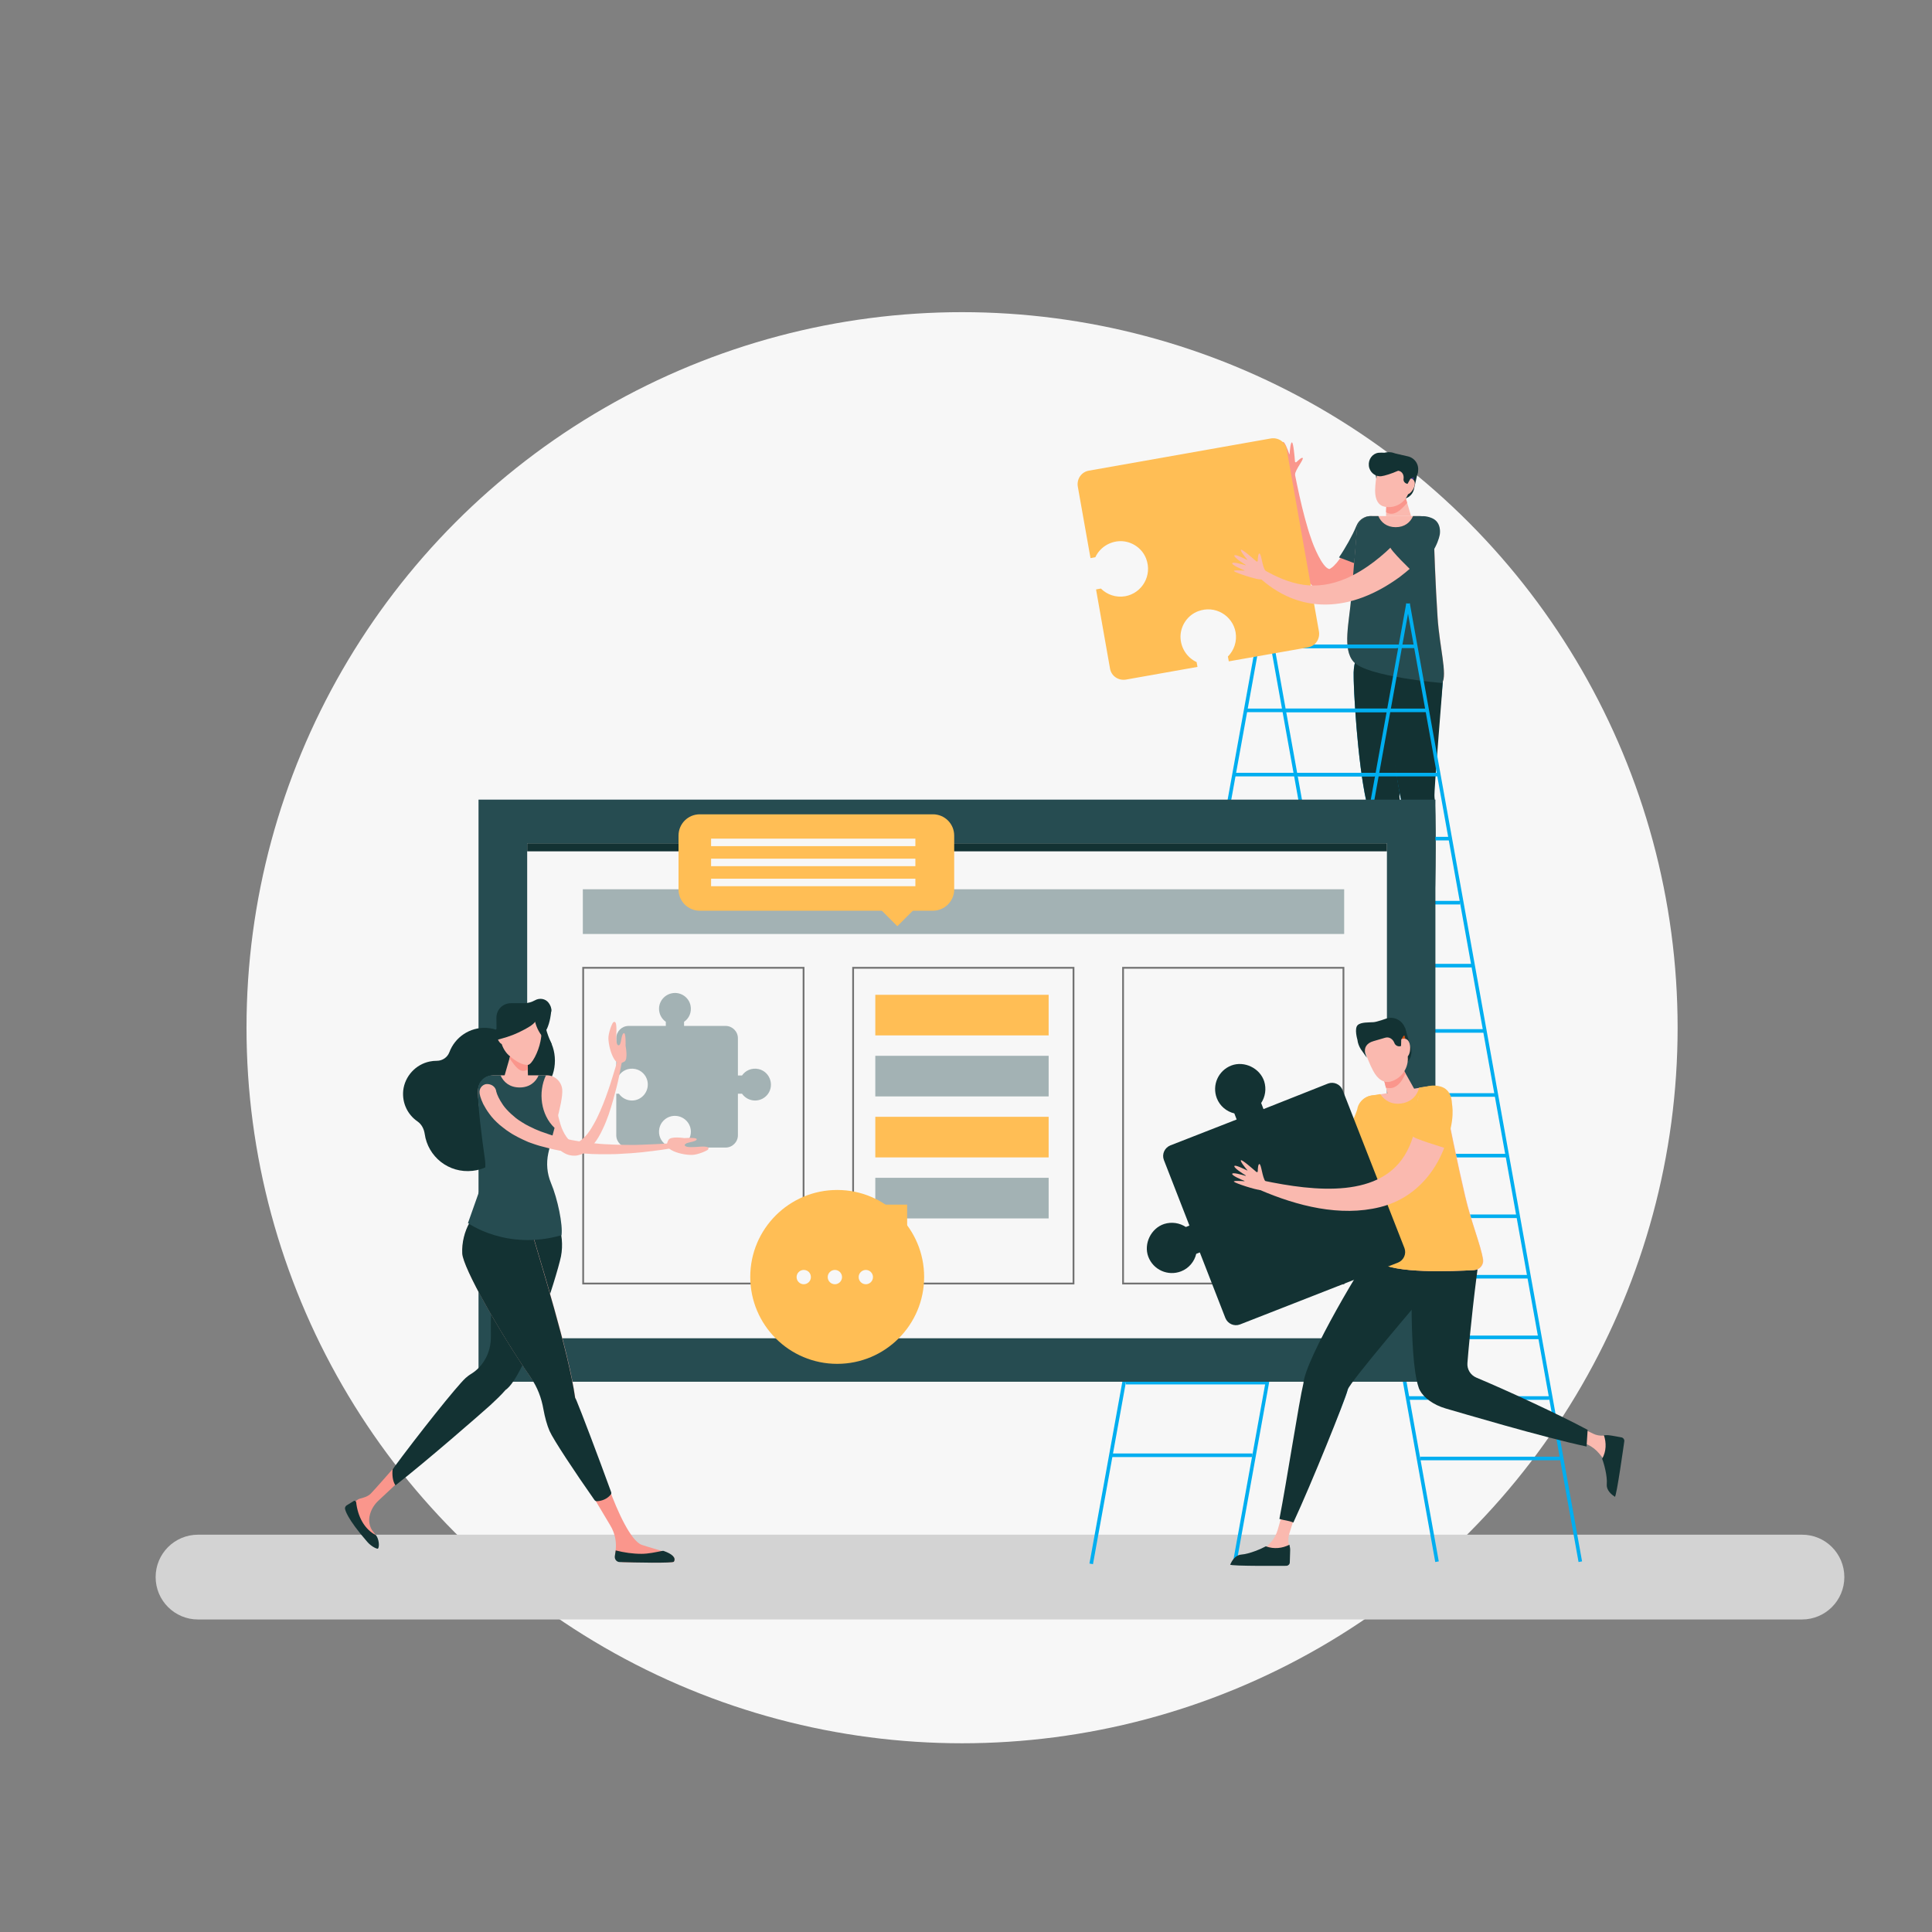 <?xml version="1.0" encoding="utf-8"?>
<!-- Generator: Adobe Illustrator 24.2.3, SVG Export Plug-In . SVG Version: 6.00 Build 0)  -->
<svg version="1.1" id="Layer_1" xmlns="http://www.w3.org/2000/svg" xmlns:xlink="http://www.w3.org/1999/xlink" x="0px" y="0px"
	 viewBox="0 0 1080 1080" style="enable-background:new 0 0 1080 1080;" xml:space="preserve">
<rect x="0" y="0" width="1080" height="1080" fill="#808080" stroke="none"/>
<style type="text/css">
	.st0{fill:#F7F7F7;}
	.st1{fill:#D3D3D3;}
	.st2{fill:#FA968C;}
	.st3{fill:#264C51;}
	.st4{fill:#FAB9AF;}
	.st5{fill:#F57A2F;}
	.st6{fill:#0091C8;}
	.st7{fill:#133233;}
	.st8{fill:#FF8C46;}
	.st9{fill:#41378C;}
	.st10{fill:none;stroke:#00AEF0;stroke-width:2;stroke-miterlimit:10;}
	.st11{fill:#FFBE55;}
	.st12{fill:none;stroke:#727272;stroke-miterlimit:10;}
	.st13{opacity:0.4;fill:#264C51;enable-background:new    ;}
	.st14{fill:#41B4E6;}
	.st15{fill:#CD5014;}
</style>
<circle class="st0" cx="537.8" cy="574.5" r="400"/>
<path class="st1" d="M1031,881.6c0,13.1-10.6,23.7-23.7,23.7H110.7c-13.1,0-23.7-10.6-23.7-23.7l0,0c0-13.1,10.6-23.7,23.7-23.7
	h896.5C1020.4,857.8,1031,868.5,1031,881.6L1031,881.6z"/>
<path class="st2" d="M723.9,265.3c0.2-2.8,5.1-8.6,4.3-9.3c-0.5-0.5-2.4,1.3-3.5,2.3c-0.1,0.1-0.3,0.2-0.5,0.1
	c-0.2-0.1-0.3-0.2-0.3-0.4c-0.2-2.8-0.9-10.6-1.7-10.7c-0.8-0.1-1.2,4.9-1.3,6.5c0,0.1,0,0.1-0.1,0.1s-0.1,0-0.1-0.1
	c-0.6-1.8-2.7-7.4-3.5-6.7c-0.8,0.7,0.5,6.1,1,8.2c0,0.1,0,0.1-0.1,0.1s-0.1,0-0.1,0c-1.1-1.9-3.8-6.6-4.6-6
	c-0.8,0.6,1.4,5.7,2.2,7.6c0,0,0,0.1,0,0.1c0,0-0.1,0-0.1,0c-1.2-1.4-4.4-4.8-4.3-3.8c0,1.3,5.6,11.7,7.4,13.5
	C720.4,268.6,723.9,265.3,723.9,265.3z"/>
<path class="st2" d="M773.7,300.4c-3.8,8.3-9.2,17.8-15.7,24.3c-12.7,12.6-29.1,9.3-34.8-20.1c-1-4.4-1.7-8.9-2.3-13.3
	c-1.2-8.8-1.6-17.6-2-26.4c-0.1-1.3,1-2.5,2.3-2.5c1.2-0.1,2.2,0.8,2.5,1.9l0,0c1.7,8.5,3.5,17,5.7,25.2c1.1,4.1,2.3,8.2,3.7,12.1
	c1.2,3.7,6,15.3,9.7,16.4c0.1,0,0.2,0.1,0.3,0.1c0.1-0.1,0.1-0.1,0.1,0c0.1-0.1,0.1-0.1,0.2-0.1c0.2-0.2,0.4-0.2,0.9-0.6
	c0.8-0.5,1.9-1.6,3-2.9c2.2-2.6,4.2-6,6-9.5c3.1-6,4.9-10.3,4.9-10.3c3.8-10.4,19.5-5.4,15.7,5C773.9,300,773.8,300.2,773.7,300.4z"
	/>
<path class="st3" d="M748.5,311.6C748.5,311.6,748.5,311.6,748.5,311.6c2-2.9,3.7-5.8,5.4-8.8c1.6-2.9,3.3-6.2,4.4-9l0.1-0.1
	c0.1-0.2,0.2-0.4,0.3-0.7c2.2-4.1,7.2-5.7,11.3-3.5c4.1,2.2,5.7,7.2,3.5,11.3c-2,3.8-4,7-6.2,10.3c-1.5,2.2-3.1,4.3-4.8,6.4
	C761.3,316.2,751.4,312.7,748.5,311.6z"/>
<path class="st4" d="M756.7,369.9c7.3,8.4,49.5,11.9,49.5,11.9c3.1-3.6-1.4-20-2.5-36.7c-1.2-18-1.9-37.9-2.2-48.6
	c-0.1-4.4-3.8-8-8.2-8h-26.8c-4.1,0-7.6,3.1-7.9,7.3c-0.7,8.5-1.9,23.3-3.1,37.8C754.2,348.3,750.4,362.7,756.7,369.9z"/>
<path class="st2" d="M781,510l-0.1,16.6l1.4,8.1c0.2,1.4-0.8,2.7-2.2,2.7c-6.8,0.2-24.2,0.7-24.6-0.1c-2.2-3.5,7.7-4.9,14.9-7.7
	c7.2-2.8,2.2-30.2,2.2-30.2L781,510z"/>
<path class="st5" d="M770.5,529.6c0,0,0.1,0,0.1-0.1c1.7,0.6,3.7,1,5.8,1c1.9,0,3.6-0.3,5.1-0.8l0.9,4.8c0.2,1.4-0.8,2.7-2.2,2.7
	c-6.8,0.2-24.2,0.7-24.6-0.1C753.4,533.8,763.2,532.4,770.5,529.6z"/>
<path class="st6" d="M756.7,376c-0.3,11.5,4.3,84.6,13.2,84.8c9,0.2,18.9-72.6,19.2-84.1c0.3-11.5-6.8-21-15.7-21.2
	C764.4,355.3,757,364.5,756.7,376z"/>
<path class="st7" d="M782.3,445.6c0.9,6.3,1,47-0.4,67.6h-8.2c-4.4-20-9.1-58.9-9.9-65.1c0-0.1,0-0.2,0-0.2
	c-4.9-21.5-7.3-63.5-7.1-72c0.3-11.5,7.7-20.7,16.7-20.5s16,9.7,15.7,21.2C789,384,781.9,442.6,782.3,445.6z"/>
<path class="st2" d="M800.6,510l-0.1,16.6l1.4,8.1c0.2,1.4-0.8,2.7-2.2,2.7c-6.8,0.2-24.2,0.7-24.6-0.1c-2.2-3.5,7.7-4.9,14.9-7.7
	s2.2-30.2,2.2-30.2L800.6,510z"/>
<path class="st8" d="M790,529.6c0,0,0.1,0,0.1-0.1c1.7,0.6,3.7,1,5.8,1c1.9,0,3.6-0.3,5.1-0.8l0.9,4.8c0.2,1.4-0.8,2.7-2.2,2.7
	c-6.8,0.2-24.2,0.7-24.6-0.1C772.9,533.8,782.8,532.4,790,529.6z"/>
<path class="st6" d="M776.3,376c-0.3,11.5,4.3,84.6,13.2,84.8c9,0.2,17-72.9,17.3-84.4c0.3-11.5-4.8-20.8-13.8-21
	S776.5,364.5,776.3,376z"/>
<path class="st7" d="M801.9,445.6c0.9,6.3,1,47-0.4,67.6h-8.2c-4.4-20-9.1-58.9-9.9-65.1c0-0.1,0-0.2,0-0.2
	c-4.9-21.5-9.2-63.8-9-72.3c0.3-11.5,9.7-20.4,18.6-20.2s14.1,9.4,13.8,21C806.6,383.7,801.4,442.6,801.9,445.6z"/>
<path class="st3" d="M766.2,288.5h4.3c1.5,3.5,4.7,6.2,9.7,6.2c5,0,8.2-2.7,9.7-6.2h4c4.1,0,7.4,3.2,7.5,7.3
	c0.3,10.6,1,30.9,2.2,49.3c1.1,16.7,5.6,32.1,2.5,36.7c0,0-42.2-3.5-49.5-11.9c-6.3-7.2-2.4-21.7-1.2-36.4c1.2-14.6,2.5-29.6,3.1-38
	C758.9,291.6,762.3,288.5,766.2,288.5z"/>
<path class="st7" d="M781.4,278.8l0.5,0.1c3.8,0.8,7.6-1.6,8.5-5.4l2.3-10.2l-7.4-1.6L781.4,278.8z"/>
<polygon class="st4" points="774.8,288.5 788.8,288.5 784.7,274.6 775.2,275.8 "/>
<path class="st2" d="M775.2,275.8l9.5-1.2l1.9,6.5c-2.1,2.4-5.3,6.1-8.8,6.1c-1.1,0-2.1-0.3-3-0.9L775.2,275.8z"/>
<path class="st4" d="M773.8,283.2L773.8,283.2c6.3,1.4,12.5-2.6,13.9-8.8l2.8-12.7l-19.5-4.3c0,0-2.2,9.9-2.3,16.9
	C768.7,279.5,770.6,282.5,773.8,283.2z"/>
<rect x="787.5" y="265.3" transform="matrix(0.217 -0.976 0.976 0.217 356.456 978.761)" class="st9" width="1.7" height="3.8"/>
<path class="st4" d="M784.9,271.2c-0.5,2.5,0.2,4.7,1.6,5.1c1.5,0.3,3.8-2.6,4.3-5c0.5-2.5-0.9-3.6-2.3-3.9
	C787.1,267,785.4,268.7,784.9,271.2z"/>
<path class="st7" d="M768.5,262.3c-0.1-1.7,0.2-3.4,0.8-4.9l0,0c1.6-3.9,5.9-5.5,9.8-4.2c0.4,0.1,0.8,0.3,1.3,0.4l6.6,1.5
	c4,0.9,6.5,4.8,5.6,8.8l-0.3,1.5l-3.9,2.3l-1.6,2.8l-0.3-0.1c-1.3-0.3-2.1-1.5-1.9-2.7c0.3-2.1-0.7-4.1-2.7-4.5l-5.8-1.3
	c-3.6-0.8-5.8,0.7-6.4,3.4l-0.3,2.3L768.5,262.3z"/>
<line class="st10" x1="787.1" y1="337.4" x2="883.4" y2="873"/>
<line class="st10" x1="803.3" y1="873" x2="707.1" y2="337.4"/>
<line class="st10" x1="713.5" y1="361.3" x2="791.7" y2="361.3"/>
<line class="st10" x1="718.7" y1="397.1" x2="798" y2="397.1"/>
<line class="st10" x1="725.9" y1="433" x2="804.5" y2="433"/>
<line class="st10" x1="732.9" y1="468.8" x2="811" y2="468.8"/>
<line class="st10" x1="737.1" y1="504.6" x2="816.2" y2="504.6"/>
<line class="st10" x1="742.6" y1="539.8" x2="822.8" y2="539.8"/>
<line class="st10" x1="750.6" y1="576.3" x2="829.6" y2="576.3"/>
<line class="st10" x1="757.1" y1="612.1" x2="836.2" y2="612.1"/>
<line class="st10" x1="763.5" y1="646" x2="842.6" y2="646"/>
<line class="st10" x1="768.9" y1="679.9" x2="848" y2="679.9"/>
<line class="st10" x1="775.1" y1="713.7" x2="854.2" y2="713.7"/>
<line class="st10" x1="781.1" y1="747.6" x2="860.3" y2="747.6"/>
<line class="st10" x1="787" y1="781.5" x2="866.1" y2="781.5"/>
<line class="st10" x1="793.9" y1="815.3" x2="873" y2="815.3"/>
<line class="st10" x1="707.1" y1="337.4" x2="610" y2="874.2"/>
<line class="st10" x1="690.1" y1="874.2" x2="787.1" y2="337.4"/>
<line class="st10" x1="780.7" y1="361.3" x2="702.8" y2="361.3"/>
<line class="st10" x1="775.5" y1="397.1" x2="696.2" y2="397.1"/>
<line class="st10" x1="768.3" y1="433" x2="689.7" y2="433"/>
<line class="st10" x1="761.3" y1="468.8" x2="683.2" y2="468.8"/>
<line class="st10" x1="755.7" y1="504.6" x2="676.7" y2="504.6"/>
<line class="st10" x1="750.4" y1="539.8" x2="670.3" y2="539.8"/>
<line class="st10" x1="742.5" y1="576.3" x2="663.6" y2="576.3"/>
<line class="st10" x1="737.1" y1="612.1" x2="658" y2="612.1"/>
<line class="st10" x1="731" y1="652.3" x2="651.9" y2="652.3"/>
<line class="st10" x1="721.8" y1="692.5" x2="642.7" y2="692.5"/>
<line class="st10" x1="715" y1="732.7" x2="635.8" y2="732.7"/>
<line class="st10" x1="708.5" y1="772.9" x2="629.4" y2="772.9"/>
<line class="st10" x1="700.1" y1="813.5" x2="620.9" y2="813.5"/>
<path class="st7" d="M788.2,257.6c0.4,3.6-12.5,8.2-16,8.6c-3.4,0.4-6.6-2.2-7-5.8s2-6.9,5.4-7.3C774,252.7,787.7,254,788.2,257.6z"
	/>
<path class="st11" d="M608.7,263.1c-4.2,0.7-6.9,4.7-6.2,8.9l7.1,40l2.7-0.5c2.4-5.2,7.8-9,14.3-9c6.2,0.1,11.9,4,14.1,9.8
	c3.6,9.4-2.3,19.3-11.7,21c-5.2,0.9-10.2-0.9-13.6-4.3l-2.7,0.5l7.8,44.2c0.7,4.2,4.7,6.9,8.9,6.2l40-7.1l-0.5-2.7
	c-5.2-2.4-9-7.8-9-14.3c0.1-6.2,4-11.9,9.8-14.1c9.4-3.6,19.3,2.3,21,11.7c0.9,5.2-0.9,10.2-4.3,13.6l0.5,2.7l44.2-7.8
	c4.2-0.7,6.9-4.7,6.2-8.9l-18-101.7c-0.7-4.2-4.7-6.9-8.9-6.2L608.7,263.1z"/>
<path class="st4" d="M803,302.2c-4.3,5.9-11.7,13.6-20.5,20.3c-27,19.7-56,21.7-79.6-0.6c-1-0.9-1-2.4-0.1-3.4c0.8-0.8,2-1,3-0.4
	l0.1,0.1c15.4,8.9,29.2,12.5,46.5,5.2c22.7-9.8,38.9-33.4,37.2-31.1c2.8-3.7,8-4.4,11.7-1.6C805,293.3,805.7,298.5,803,302.2z"/>
<path class="st3" d="M777.2,305.7c5.6-5.1,12.8-15,12.8-15s3.4-4,10.4-1.1c5.6,2.3,4.5,8.9,4.5,8.9c-0.1,0.9-2,11.8-14.8,21.4
	C789.9,320,776.2,306.6,777.2,305.7z"/>
<path class="st4" d="M707.4,319.1c-1.8-2.2-2.3-9.7-3.4-9.7c-0.7,0-0.9,2.6-0.9,4.1c0,0.2-0.1,0.3-0.3,0.4c-0.2,0.1-0.3,0-0.5-0.1
	c-2.1-1.8-8-7-8.6-6.5c-0.6,0.5,2.5,4.3,3.6,5.6c0,0,0,0.1,0,0.1c0,0-0.1,0.1-0.1,0c-1.7-0.8-7.1-3.5-7.2-2.4
	c-0.1,1.1,4.6,4.1,6.4,5.2c0,0,0.1,0.1,0,0.1s-0.1,0.1-0.1,0.1c-2.1-0.6-7.3-2.1-7.5-1.1c-0.1,1,5,3.2,6.8,3.9c0,0,0.1,0.1,0.1,0.1
	c0,0.1-0.1,0.1-0.1,0.1c-1.8-0.1-6.5-0.4-5.8,0.3c0.9,0.9,12.2,4.6,14.7,4.6C707.2,323.9,707.4,319.1,707.4,319.1z"/>
<rect x="267.5" y="447" class="st3" width="534.9" height="325.4"/>
<rect x="294.7" y="471.4" class="st0" width="480.6" height="276.7"/>
<rect x="326" y="541" class="st12" width="123.2" height="176.5"/>
<rect x="476.9" y="541" class="st12" width="123.2" height="176.5"/>
<rect x="627.8" y="541" class="st12" width="123.2" height="176.5"/>
<path class="st2" d="M220.3,820.3c0,0-11,12.6-13,14.6c-1.7,1.7-4,2.3-6.3,2.9c-0.7,0.2-1.7,0.9-2.5,1.6c-0.6,0.5-0.9,1.3-0.9,2.1
	c0.3,14.2,12.6,24.2,13.3,23.4c1.2-1.5,0.3-5.7-2.1-8.4c-2.4-2.8-3-6.7-1.9-10.2l0,0c0.8-2.8,2.4-5.3,4.5-7.3l9.5-8.9L220.3,820.3z"
	/>
<path class="st2" d="M332.5,838.2l8.7,14.6c2.7,4.5,3.7,9.7,2.8,14.9c0,0,0,0,0,0c-0.5,2.9,1.7,5.5,4.6,5.6
	c9.4,0.2,27.6,0.6,28.1-0.3c2.7-4.4-8.8-6.3-17.9-9.4c-6.1-2.1-13.6-18.6-18.3-31.5l-7.1,4.5C332.8,837,332.5,837.6,332.5,838.2z"/>
<path class="st7" d="M358.6,868.6c3.9,0,7.8-0.9,11.4-1.6c0.4-0.1,0.9-0.1,1.3,0.1c4.2,1.5,6.8,3.6,5.4,5.9
	c-0.6,0.9-22,0.5-30.3,0.2c-1.7,0-3-1.6-2.7-3.4l0.5-3.1C348.9,867.9,353.7,868.6,358.6,868.6z"/>
<path class="st7" d="M301.3,673.4c-9.7-1.9-21.2,6-23.7,18.4c-1.4,7.1-3.5,33.7-3.2,55.5c0.1,8.3-3.9,16.3-11,20.7
	c-1.2,0.7-2.2,1.5-3.1,2.3c-4.8,4.3-26.9,32.1-40.8,51c-0.4,2.9,0,7,1.6,9c17.8-13.9,47.9-40.2,53-44.8c2.8-2.6,6-5.6,8.5-8.5
	c10.9-7.3,28.6-63.2,31-74.7C316,689.8,310.9,675.4,301.3,673.4z"/>
<ellipse class="st7" cx="295.2" cy="592.9" rx="15" ry="19.4"/>
<path class="st7" d="M291.6,594.9c-0.2-10.7-8.9-19.7-19.6-20.3c-9.5-0.5-17.7,5.3-20.8,13.6c-1.1,2.9-3.9,4.8-7,4.8
	c-1.3,0-2.6,0.1-4,0.4c-7.8,1.6-13.9,8.2-14.8,16.2c-0.7,7.2,2.6,13.6,8,17.3c2.3,1.6,3.6,4.2,4,6.9c1.8,12.8,13.4,22.2,26.8,20.7
	c11.4-1.2,20.5-10.6,21.5-22c0.6-7-1.8-13.4-6-18.2C286.9,610.8,291.8,603.4,291.6,594.9z"/>
<path class="st13" d="M424,597.6c-3.8-0.8-7.3,0.8-9.2,3.6h-2.3v-20.8c0-3.8-3.1-6.9-6.9-6.9h-23.2v-2.3c2.8-1.9,4.4-5.4,3.6-9.2
	c-0.7-3.3-3.3-5.9-6.6-6.7c-5.8-1.3-11,3.1-11,8.6c0,3,1.5,5.7,3.8,7.3v2.3h-20.8c-3.8,0-6.9,3.1-6.9,6.9v20.8h1.5
	c1.9-2.8,5.4-4.4,9.2-3.6c3.3,0.7,5.9,3.3,6.7,6.6c1.3,5.8-3.1,11-8.6,11c-3,0-5.7-1.5-7.3-3.8h-1.5v23.2c0,3.8,3.1,6.9,6.9,6.9
	h20.8v-1.6c-2.8-1.9-4.4-5.4-3.6-9.2c0.7-3.3,3.3-5.9,6.6-6.7c5.8-1.3,11,3.1,11,8.6c0,3-1.5,5.7-3.8,7.3v1.6h23.2
	c3.8,0,6.9-3.1,6.9-6.9v-23.2h2.3c1.6,2.3,4.3,3.8,7.3,3.8c5.6,0,10-5.2,8.6-11C429.9,600.9,427.3,598.3,424,597.6z"/>
<path class="st7" d="M295.2,567.1c0,0,8.5,5.3,7.4,12.5c0,0,4.5-3.2,5.5-14.2C308.9,557.8,295.2,567.1,295.2,567.1z"/>
<path class="st4" d="M310.8,610.7c0,0,0,0.4,0,1.1c0,0.7,0,1.5,0.1,2.8c0.1,2.4,0.4,5.9,1.3,9.9c0.5,2,1.1,4.2,1.9,6.3
	c0.9,2.1,2,4.2,3.4,5.8c0.7,0.8,1.4,1.4,2.2,1.8c0.7,0.4,1.4,0.5,2.1,0.4c1.6-0.1,3.6-1.7,5.4-3.6c1.8-1.9,3.3-4.3,4.7-6.8
	c1.4-2.4,2.6-5,3.7-7.5c2.2-5,3.9-9.9,5.3-14.1c1.4-4.2,2.4-7.8,3.2-10.3c0.7-2.5,1.1-3.9,1.1-3.9l0,0c0.2-0.7,0.9-1.1,1.6-0.9
	c0.7,0.2,1,0.8,0.9,1.5c0,0-0.3,1.5-0.8,4.1c-0.3,1.3-0.5,2.9-0.9,4.7c-0.4,1.8-0.8,3.8-1.4,6c-1.1,4.4-2.5,9.5-4.3,14.9
	c-1,2.7-2,5.5-3.4,8.3c-1.3,2.8-2.8,5.6-4.9,8.2c-1,1.3-2.2,2.6-3.6,3.8c-1.4,1.1-3.2,2.2-5.3,2.6c-2.1,0.5-4.5,0.2-6.4-0.6
	c-1.9-0.8-3.4-2-4.7-3.2c-2.5-2.5-4-5.2-5.2-7.8c-1.2-2.6-2.1-5.1-2.7-7.4c-1.3-4.7-1.8-8.6-2.1-11.4c-0.1-1.4-0.2-2.6-0.2-3.3
	c0-0.7,0-1.1,0-1.1c-0.1-2.5,1.9-4.6,4.4-4.7c2.5-0.1,4.6,1.9,4.7,4.4C310.8,610.6,310.8,610.7,310.8,610.7z"/>
<path class="st4" d="M304.7,647.9c3.4-10.2,10.2-31.8,9.6-38.8c-0.4-4.5-4.1-8-8.7-8h-29.4c-4.9,0-8.9,3.9-9,8.7
	c-0.2,8.5,3.7,27.9,5.9,38.1H304.7z"/>
<path class="st4" d="M298.9,693.9c3.4,12.2,30.9,99,21.4,101.7c-9.5,2.6-61.1-82.1-61.8-94.8c-0.6-12,6.3-25,15.8-27.6
	C283.8,670.5,295.5,681.7,298.9,693.9z"/>
<path class="st7" d="M341.4,835.5c0.4-0.4,0.4-1,0.2-1.5c-7.4-20.4-17.2-46.1-19.3-51c-0.2-0.6-0.5-1.1-0.8-1.6
	c-3.6-25.7-20.1-78.2-22.7-87.5c-3.4-12.2-15.1-23.4-24.6-20.8c-9.5,2.6-16.4,15.6-15.8,27.6c0.4,7.9,20.8,44.1,38.3,69.4
	c3.7,5.3,6,11.4,7.1,17.8c0.8,4.4,2,8.8,3.4,12c2.1,4.8,14.2,23.1,25.1,38.6c0.3,0.4,0.8,0.7,1.4,0.7
	C336.7,839,339.4,837.9,341.4,835.5z"/>
<path class="st3" d="M269.7,660.8c1.5-4.3,2-8.8,1.3-13.3c-1.5-10.4-4.1-30.1-3.8-38.4c0.1-4.5,3.8-8,8.2-8h4.4
	c1.7,3.9,5.2,6.8,10.7,6.8c5.5,0,9-3,10.6-6.8h4.1c-4.5,9.5-2.9,22.1,4.8,29.4c-1.4,5-2.6,10.1-3.5,14.2c-1.2,5.6-0.7,11.3,1.5,16.6
	c3.8,9,6.7,23.5,5.9,29.2c-30.9,8.8-52.3-6.8-52.3-6.8L269.7,660.8z"/>
<polygon class="st4" points="295.2,603.2 281.9,601.8 286.1,587.2 294.7,588.2 "/>
<path class="st2" d="M294.7,588.2l-8.6-1.1l-1.3,4.6c1.9,2.2,4.4,6.9,7.6,6.9c1,0,1.9-0.3,2.7-0.8L294.7,588.2z"/>
<path class="st4" d="M295,595.3c-2.9,0-6.1-1.5-10.5-5.3c-2.5-2.2-4.4-6-4.4-8.6v-14.3h22c0,0,1.6,7.6,0,15.1
	C301,587.9,297.3,595.3,295,595.3z"/>
<path class="st4" d="M283.9,578.7c0,2.8-1.3,5-3,5c-1.6,0-3.5-3.6-3.5-6.4s1.8-3.6,3.5-3.6S283.9,575.9,283.9,578.7z"/>
<path class="st7" d="M277.5,568.9c0-4.5,3.6-8.1,8.1-8.1l7.4,0c2.1,0,4.2-0.6,6-1.6c2.6-1.5,5.9-1,7.7,1.4c1.9,2.6,2.8,6.1-2.1,9.4
	c-2.4,1.6-6-0.2-8.4,0.6c-0.1,0-0.3,0-0.4,0h-6.5c-2.3,0-4,1.9-4.1,4.1c0,1.4-1.2,2.6-2.7,2.6h-0.3l-1-3.4l-3.6,4.9L277.5,568.9
	L277.5,568.9z"/>
<path class="st4" d="M349.7,584.6c0,0,1.5,7.6-0.6,8.8c-2.2,1.2-3.8,1.7-5.8-1.4c-1.9-3.1-3.1-8.2-3.2-11.4
	c-0.1-3.2,2.1-8.7,2.7-9.1c2.2-1.6,1.8,4.3,1.7,7.1c-0.1,2.8,0.1,6.1,1.5,5.7c1.4-0.3,1.1-5.8,2.6-6.7
	C350,576.7,349.7,584.6,349.7,584.6z"/>
<path class="st4" d="M382.5,636.2c0,0-7.6-1.2-8.8,1s-1.5,3.9,1.6,5.7c3.1,1.8,8.3,2.8,11.5,2.7c3.2,0,8.6-2.4,9-3
	c1.5-2.3-4.3-1.6-7.2-1.4c-2.8,0.2-6.1,0.1-5.8-1.3c0.3-1.4,5.8-1.4,6.6-2.8C390.4,635.6,382.5,636.2,382.5,636.2z"/>
<path class="st7" d="M300.5,566.9c-0.7,3.3,0.4,5-10.3,10.1c-10.7,5.1-14.1,2.9-17.4,8.4c0,0,1.5-9.1,7.4-12.2
	c5.9-3.1,16.1-5.1,19.4-12.4C299.6,560.9,301,564.7,300.5,566.9z"/>
<path class="st4" d="M277.4,610c0,0,0,0.2,0,0.2c0,0.1,0,0.1,0.1,0.2c0,0.1,0.1,0.2,0.1,0.4c0.2,0.6,0.5,1.5,1.1,2.7
	c0.6,1.2,1.4,2.6,2.5,4.2c1.1,1.6,2.6,3.2,4.4,4.9c0.9,0.8,1.9,1.6,2.9,2.5c1.1,0.8,2.2,1.6,3.4,2.3c1.2,0.8,2.5,1.5,3.9,2.2
	c0.7,0.3,1.4,0.7,2.1,1c0.7,0.4,1.4,0.7,2.2,1c0.7,0.3,1.5,0.6,2.2,0.9c0.8,0.3,1.6,0.6,2.3,0.8c1.6,0.6,3.2,1.1,4.8,1.6
	c1.6,0.5,3.3,0.9,5,1.3c1.7,0.4,3.4,0.7,5.2,1.1c1.7,0.3,3.5,0.6,5.2,0.9c1.7,0.3,3.5,0.4,5.2,0.7c1.7,0.2,3.5,0.3,5.2,0.5
	c0.9,0.1,1.7,0.1,2.6,0.2c0.9,0,1.7,0.1,2.5,0.1c1.7,0.1,3.3,0.2,5,0.2c1.6,0,3.2,0.1,4.8,0.1c3.1,0.1,6,0,8.7-0.1
	c2.7-0.1,5.2-0.2,7.4-0.3c2.2-0.1,4.1-0.2,5.7-0.3c3.2-0.2,5-0.3,5-0.3l0,0c0.7,0,1.3,0.5,1.4,1.2c0,0.7-0.4,1.3-1.1,1.4
	c0,0-1.8,0.3-5,0.8c-1.6,0.2-3.5,0.6-5.7,0.8c-2.2,0.3-4.7,0.6-7.4,0.9c-2.7,0.2-5.7,0.6-8.9,0.7c-1.6,0.1-3.2,0.2-4.9,0.3
	c-1.7,0.1-3.4,0.1-5.1,0.1c-0.9,0-1.7,0-2.6,0c-0.9,0-1.8,0-2.7,0c-1.8-0.1-3.6,0-5.4-0.2c-1.8-0.1-3.7-0.2-5.5-0.4
	c-1.8-0.2-3.7-0.4-5.6-0.6c-1.9-0.3-3.7-0.5-5.6-0.8c-1.8-0.4-3.7-0.7-5.5-1.2c-1.8-0.5-3.6-0.9-5.4-1.4c-0.9-0.3-1.8-0.5-2.6-0.8
	c-0.9-0.3-1.7-0.6-2.6-0.9c-0.9-0.3-1.7-0.6-2.5-1c-0.8-0.4-1.6-0.7-2.4-1.1c-1.6-0.8-3.1-1.5-4.6-2.4c-1.5-0.8-2.8-1.8-4.2-2.7
	c-1.3-1-2.5-1.9-3.7-2.9c-2.3-2-4.2-4-5.7-6.1c-1.5-2-2.6-3.9-3.5-5.6c-0.8-1.7-1.3-3.1-1.6-4.1c-0.3-1-0.4-1.9-0.4-1.8
	c-0.4-2.5,1.3-4.8,3.7-5.2C274.7,605.8,277,607.5,277.4,610z"/>
<path class="st7" d="M298.5,567.5c0,0,0.4,11,10,16.3c0,0-4.2-8.3-3.9-13.7C304.8,564.6,297.9,563.7,298.5,567.5z"/>
<path class="st7" d="M193,843.9c-0.4-0.9,0-1.9,0.8-2.4c0.7-0.4,2.5-1.5,3.9-2.4c0.6-0.4,1.3,0,1.4,0.7c0.9,7.9,4.5,15,11.1,18.4
	c1.7,2.3,2,6.3,1.1,7.5c-0.2,0.3-3.4-0.8-6-3.8C193.7,848.6,193,843.9,193,843.9z"/>
<path class="st4" d="M901.5,802.9c-0.5-0.1-0.9-0.2-1.3-0.3c-1.1-0.2-2.5-0.2-3.7-0.1c-2.1,0.2-4.2-0.2-6-1.1l-7.7-3.8
	c-3.3-1.6-6.8,1.7-5.3,5.1l0,0c0.1,0.3,0.4,0.5,0.6,0.6l9.1,4.1c2.7,1.2,5,3,6.8,5.2l2.6,3.2C902.1,812.4,901.3,806.1,901.5,802.9z"
	/>
<path class="st7" d="M898.2,829.6c0.4-4.4-1.6-11.7-2.6-14.1c2.4-4.3,2.4-9,1-13.2c1.2-0.1,2.6-0.1,3.6,0.1c1.5,0.3,4.9,0.8,6.2,1.1
	c1,0.2,1.7,1.1,1.6,2.1c0,0-4.4,31.7-5.3,31.1C901.1,835.6,897.9,833.3,898.2,829.6z"/>
<path class="st14" d="M732.8,771.6c-2.5,9.7-19.7,86.2-16.3,86.3c3,0.1,34.4-71.3,36.9-81.1c2.5-9.7-0.2-18.8-5.8-20.2
	C741.9,755.1,735.3,761.9,732.8,771.6z"/>
<path class="st14" d="M770.7,693.9c-8.3,10.1-45.4,76.5-37.6,83s59.3-48.5,67.7-58.7c8.3-10.1,7.1-24.5-0.8-31
	C792.1,680.8,779,683.8,770.7,693.9z"/>
<path class="st4" d="M720.8,868.5c0-0.5,0.1-0.9,0.1-1.3c0.1-1.1-0.2-2.5-0.4-3.7c-0.5-2-0.4-4.1,0.2-6.1l2.6-8.2
	c1.1-3.5-2.7-6.4-5.8-4.5l0,0c-0.3,0.2-0.5,0.4-0.5,0.7l-2.7,9.6c-0.8,2.8-2.2,5.4-4.2,7.5l-2.8,3
	C711.6,870.4,717.7,868.7,720.8,868.5z"/>
<path class="st7" d="M694,869c4.4-0.3,11.3-3.3,13.6-4.6c4.6,1.7,9.3,1.1,13.2-0.9c0.3,1.2,0.5,2.5,0.4,3.6
	c-0.1,1.5-0.1,4.9-0.2,6.3c0,1-0.8,1.8-1.8,1.9c0,0-32,0.3-31.5-0.7C688.5,872.8,690.3,869.3,694,869z"/>
<path class="st7" d="M753.4,776.8c-1.5,6-20.3,52.6-30.4,74.3c-3-1.2-4.7-1.1-7.8-2c4-20.4,11-65.9,13.4-75.7
	c1-13.7,34.5-70,42.2-79.4c8.3-10.1,21.4-13.1,29.3-6.7c7.9,6.5,9.1,20.9,0.8,31C795.4,724.8,754.4,772.7,753.4,776.8z"/>
<path class="st7" d="M793.7,777.2C793.7,777.2,793.7,777.2,793.7,777.2C793.7,777.1,793.7,777.1,793.7,777.2c-0.4-0.7-0.6-1.3-0.8-2
	c-5.5-16.4-4-76.1-2.2-88.2c0.5-3.2,1.4-6.2,2.7-8.9l17.7,9.6c4.4,5,9.7,9.5,15.7,13.1c0.9,0.5-0.3-1.8,0.6-1.3
	c-2.5,15.7-5.9,46.8-7.1,62.4c-0.3,3.5,1.7,6.8,5,8.2c16.5,6.9,45.8,20.4,62.2,29.2l-0.6,9.3c-23.9-5-71.6-19.2-78.9-21.3
	C801.2,785.3,795.9,781.3,793.7,777.2z"/>
<path class="st2" d="M774.3,626.6c0,0,0,0.1,0,0.3c0,0.1,0,0.3,0,0.4c0,0.2,0,0.3,0,0.5c-0.1,0.8-0.2,1.9-0.4,3.3
	c-0.2,1.4-0.6,3.1-1.1,5c-0.5,1.9-1.2,4-2.1,6.3c-0.9,2.2-2.1,4.6-3.5,7c-1.5,2.4-3.2,4.8-5.2,7c-0.5,0.6-1.1,1.1-1.6,1.7l-0.8,0.8
	l-0.9,0.8c-0.6,0.5-1.2,1-1.8,1.5c-0.6,0.5-1.3,0.9-1.9,1.4c-0.6,0.5-1.3,0.9-2,1.3c-0.7,0.4-1.3,0.9-2,1.3
	c-1.4,0.7-2.8,1.5-4.3,2.1l-2.2,0.9c-0.7,0.3-1.5,0.5-2.2,0.8c-0.8,0.2-1.5,0.5-2.2,0.7c-0.8,0.2-1.5,0.4-2.3,0.6
	c-1.5,0.4-3,0.6-4.5,0.9c-1.5,0.3-2.9,0.4-4.4,0.5c-0.7,0.1-1.4,0.2-2.1,0.2c-0.7,0-1.4,0-2.1,0.1c-1.4,0-2.7,0.1-4,0
	c-1.3,0-2.6-0.1-3.8-0.1c-1.2-0.1-2.4-0.2-3.5-0.3c-2.3-0.2-4.3-0.5-6.1-0.8c-0.9-0.1-1.8-0.3-2.5-0.4c-0.8-0.2-1.5-0.3-2.1-0.4
	c-2.6-0.5-4-0.8-4-0.8c-0.7-0.2-1.2-0.9-1-1.6c0.1-0.7,0.8-1.1,1.5-1.1l0.1,0c0,0,1.5,0.2,4,0.4c0.6,0.1,1.3,0.2,2.1,0.2
	c0.8,0.1,1.6,0.1,2.5,0.2c1.8,0.1,3.8,0.3,6,0.2c1.1,0,2.2,0,3.4,0c1.2-0.1,2.4-0.1,3.6-0.2c1.2,0,2.5-0.2,3.8-0.3
	c0.6-0.1,1.3-0.1,1.9-0.2c0.7-0.1,1.3-0.2,2-0.3c1.3-0.2,2.7-0.4,4-0.8c1.3-0.3,2.7-0.6,4-1.1c0.7-0.2,1.3-0.4,2-0.6
	c0.7-0.2,1.3-0.5,1.9-0.8c0.6-0.3,1.3-0.5,1.9-0.8l1.8-0.9c1.3-0.6,2.4-1.4,3.5-2.1c0.6-0.4,1.1-0.8,1.6-1.2
	c0.5-0.4,1.1-0.8,1.6-1.2c0.5-0.4,1-0.9,1.5-1.3c0.5-0.5,0.9-0.9,1.4-1.4l0.7-0.7l0.6-0.7c0.4-0.5,0.8-1,1.2-1.4c1.6-2,2.8-4,4-6.1
	c1.1-2.1,1.9-4.1,2.6-6c0.6-1.9,1.1-3.7,1.5-5.3c0.3-1.6,0.6-3,0.7-4.2c0.1-1.2,0.2-2.1,0.2-2.7c0-0.1,0-0.3,0-0.4
	c0-0.1,0-0.2,0-0.2c0-0.2,0-0.2,0-0.2l0-0.1c0-2.6,2.1-4.7,4.7-4.7c2.6,0,4.7,2.1,4.7,4.7C774.3,626.4,774.3,626.5,774.3,626.6z"/>
<path class="st11" d="M750,640.3c1.6-3.5,8-17.2,8.8-20.5l0-0.2c0.1-0.3,0.1-0.5,0.2-0.8c1.7-5,7.1-7.7,12.1-6c5,1.7,7.7,7.1,6,12.1
	c-1.6,4.7-3.2,8.6-5.1,12.7c-1.3,2.7-2.7,5.4-4.2,8.1C766.3,644.4,750,640.4,750,640.3z"/>
<path class="st4" d="M771.1,705.5c7.9,6.5,40.8,5.2,53.1,4.5c3.1-0.2,5.4-3,4.9-6c-1.3-7.8-6.7-21.1-9.9-35
	c-4.7-20-9.1-42.1-11.5-54.1c-1-4.9-5.7-8.2-10.7-7.4l-30,5c-4.6,0.8-7.9,4.9-7.5,9.6c0.8,9.7,2.2,26.5,3.5,42.9
	C764.3,681.6,762.7,698.5,771.1,705.5z"/>
<path class="st11" d="M766.7,612.4l4.9-0.8c2.3,3.6,6.4,6.1,12,5.2c5.6-0.9,8.7-4.6,9.7-8.8l4.4-0.7c4.5-0.8,8.9,2.2,9.7,6.8
	c2.3,11.8,6.8,34.5,11.6,54.9c3.3,14.1,8.7,27,9.9,34.9c0.5,3.1-1.8,5.9-5,6.1c-12.3,0.7-45.1,2-53-4.5c-8.4-7-6.8-23.8-8.1-40.5
	c-1.3-16.6-2.7-33.6-3.5-43.2C759.1,617.2,762.2,613.1,766.7,612.4z"/>
<path class="st7" d="M782.6,596l0.6-0.2c4.3-1.2,6.7-5.7,5.5-10l-3.3-11.4l-8.3,2.4L782.6,596z"/>
<polygon class="st4" points="775.9,612.4 790.4,611.4 790.9,609.3 782.4,594.1 772.3,598.3 "/>
<path class="st2" d="M772.3,598.3l10-4.3l3.4,6.1c-1.6,3.3-3.5,7-7.3,8c-1.2,0.3-2.6,0.2-3.7-0.1L772.3,598.3z"/>
<path class="st4" d="M777.4,604.6L777.4,604.6c7-2,11.1-9.3,9.1-16.4l-4.1-14.2l-21.8,6.3c0,0,3.2,11.1,6.9,18.1
	C770.2,603.6,773.8,605.6,777.4,604.6z"/>
<rect x="781.2" y="579.7" transform="matrix(0.961 -0.276 0.276 0.961 -129.771 238.562)" class="st15" width="4.3" height="1.9"/>
<path class="st4" d="M782,586.6c0.8,2.8,2.8,4.6,4.4,4.2c1.6-0.5,2.4-4.6,1.6-7.4c-0.8-2.8-2.8-3.1-4.5-2.6
	C781.9,581.2,781.2,583.8,782,586.6z"/>
<path class="st7" d="M760.7,586.5c-1-1.6-1.7-3.4-1.9-5.3c0,0-1.9-6.3,0.2-8.2c1.9-1.7,6.2-1.4,8.8-1.6c1.9-0.1,7.4-2.1,7.4-2.1
	c4.4-1.3,9,1.3,10.3,5.7l0.5,1.7l-2.7,4.4l-0.1,3.6l-0.3,0.1c-1.4,0.4-2.9-0.4-3.4-1.7c-0.8-2.2-2.9-3.7-5.2-3l-6.5,1.9
	c-4,1.1-5.4,3.9-4.6,6.8l0.9,2.5L760.7,586.5z"/>
<path class="st7" d="M706.3,620l-1.3-3.4c2.3-3.5,3-7.9,1.7-12.1c-2.4-7.4-11.1-11.6-18.3-8.9c-7.4,2.8-11,11-8.2,18.3
	c1.7,4.4,5.5,7.5,9.8,8.5l1.3,3.4l-37.1,14.5c-3.2,1.3-4.8,4.9-3.6,8.1l14.3,36.7l-2,0.8c-3.5-2.3-7.9-3-12.1-1.7
	c-7.4,2.4-11.6,11.1-8.9,18.3c2.8,7.4,11,11,18.3,8.2c4.4-1.7,7.5-5.5,8.5-9.8l2-0.8l14.3,36.7c1.3,3.2,4.9,4.8,8.1,3.6l88.4-34.6
	c3.2-1.3,4.8-4.9,3.6-8.1l-34.6-88.4c-1.3-3.2-4.9-4.8-8.1-3.6L706.3,620z"/>
<path class="st4" d="M811.4,616c1.3,23.7-12,51.9-40,58.8c-22.2,5.5-46.2-0.6-67.3-9.7c-1.4-0.6-2-2.2-1.4-3.6
	c0.5-1.2,1.8-1.9,3.1-1.6l0,0c29.4,6.2,66.9,10.3,80.8-16.5c7-13.2,5.8-29.1,5.8-26.8C792.2,604.3,810.8,603.7,811.4,616z"/>
<path class="st11" d="M789.5,634.9c2.2-10.1,2.5-18.2,2.5-18.4l0,0.3l1.6-6.4c0,0,3.1-5.1,11.4-3.1c6.7,1.6,6.6,9.2,6.6,9.2
	c0,1.1,2.4,8.7-4.1,25.2C807.6,641.6,789.2,636.3,789.5,634.9z"/>
<path class="st4" d="M707.4,660.4c-1.8-2.2-2.3-9.7-3.4-9.7c-0.7,0-0.9,2.6-0.9,4.1c0,0.2-0.1,0.3-0.3,0.4c-0.2,0.1-0.3,0-0.5-0.1
	c-2.1-1.8-8-7-8.6-6.5c-0.6,0.5,2.5,4.3,3.6,5.6c0,0,0,0.1,0,0.1s-0.1,0.1-0.1,0c-1.7-0.8-7.1-3.5-7.2-2.4c-0.1,1.1,4.6,4.1,6.4,5.2
	c0,0,0.1,0.1,0,0.1c0,0-0.1,0.1-0.1,0.1c-2.1-0.6-7.3-2.1-7.5-1.1c-0.1,1,5,3.2,6.8,3.9c0,0,0.1,0.1,0.1,0.1c0,0.1-0.1,0.1-0.1,0.1
	c-1.8-0.1-6.5-0.4-5.8,0.3c0.9,0.9,12.2,4.6,14.7,4.6S707.4,660.4,707.4,660.4z"/>
<rect x="294.7" y="471.4" class="st7" width="480.6" height="4.5"/>
<rect x="489.3" y="556.1" class="st11" width="96.9" height="22.7"/>
<rect x="489.3" y="590.2" class="st13" width="96.9" height="22.7"/>
<rect x="489.3" y="624.3" class="st11" width="96.9" height="22.7"/>
<rect x="489.3" y="658.4" class="st13" width="96.9" height="22.7"/>
<rect x="325.8" y="497.1" class="st13" width="425.6" height="25"/>
<path class="st11" d="M521.5,509.1H391.2c-6.6,0-11.9-5.3-11.9-11.9v-30.1c0-6.6,5.3-11.9,11.9-11.9h130.3c6.6,0,11.9,5.3,11.9,11.9
	v30.1C533.4,503.8,528,509.1,521.5,509.1z"/>
<rect x="495.5" y="502.8" transform="matrix(0.707 -0.707 0.707 0.707 -212.948 503.824)" class="st11" width="12.4" height="12.4"/>
<rect x="397.5" y="468.8" class="st0" width="114.2" height="4.2"/>
<rect x="397.5" y="480" class="st0" width="114.2" height="4.2"/>
<rect x="397.5" y="491.2" class="st0" width="114.2" height="4.2"/>
<rect x="494.7" y="673.4" class="st11" width="12.4" height="12.4"/>
<circle class="st11" cx="468" cy="713.8" r="48.6"/>
<path class="st0" d="M453.3,713.9c0,2.2-1.8,4-4,4c-2.2,0-4-1.8-4-4c0-2.2,1.8-4,4-4C451.6,709.9,453.3,711.7,453.3,713.9z"/>
<path class="st0" d="M470.7,713.9c0,2.2-1.8,4-4,4c-2.2,0-4-1.8-4-4c0-2.2,1.8-4,4-4S470.7,711.7,470.7,713.9z"/>
<path class="st0" d="M488,713.9c0,2.2-1.8,4-4,4c-2.2,0-4-1.8-4-4c0-2.2,1.8-4,4-4C486.2,709.9,488,711.7,488,713.9z"/>
</svg>
